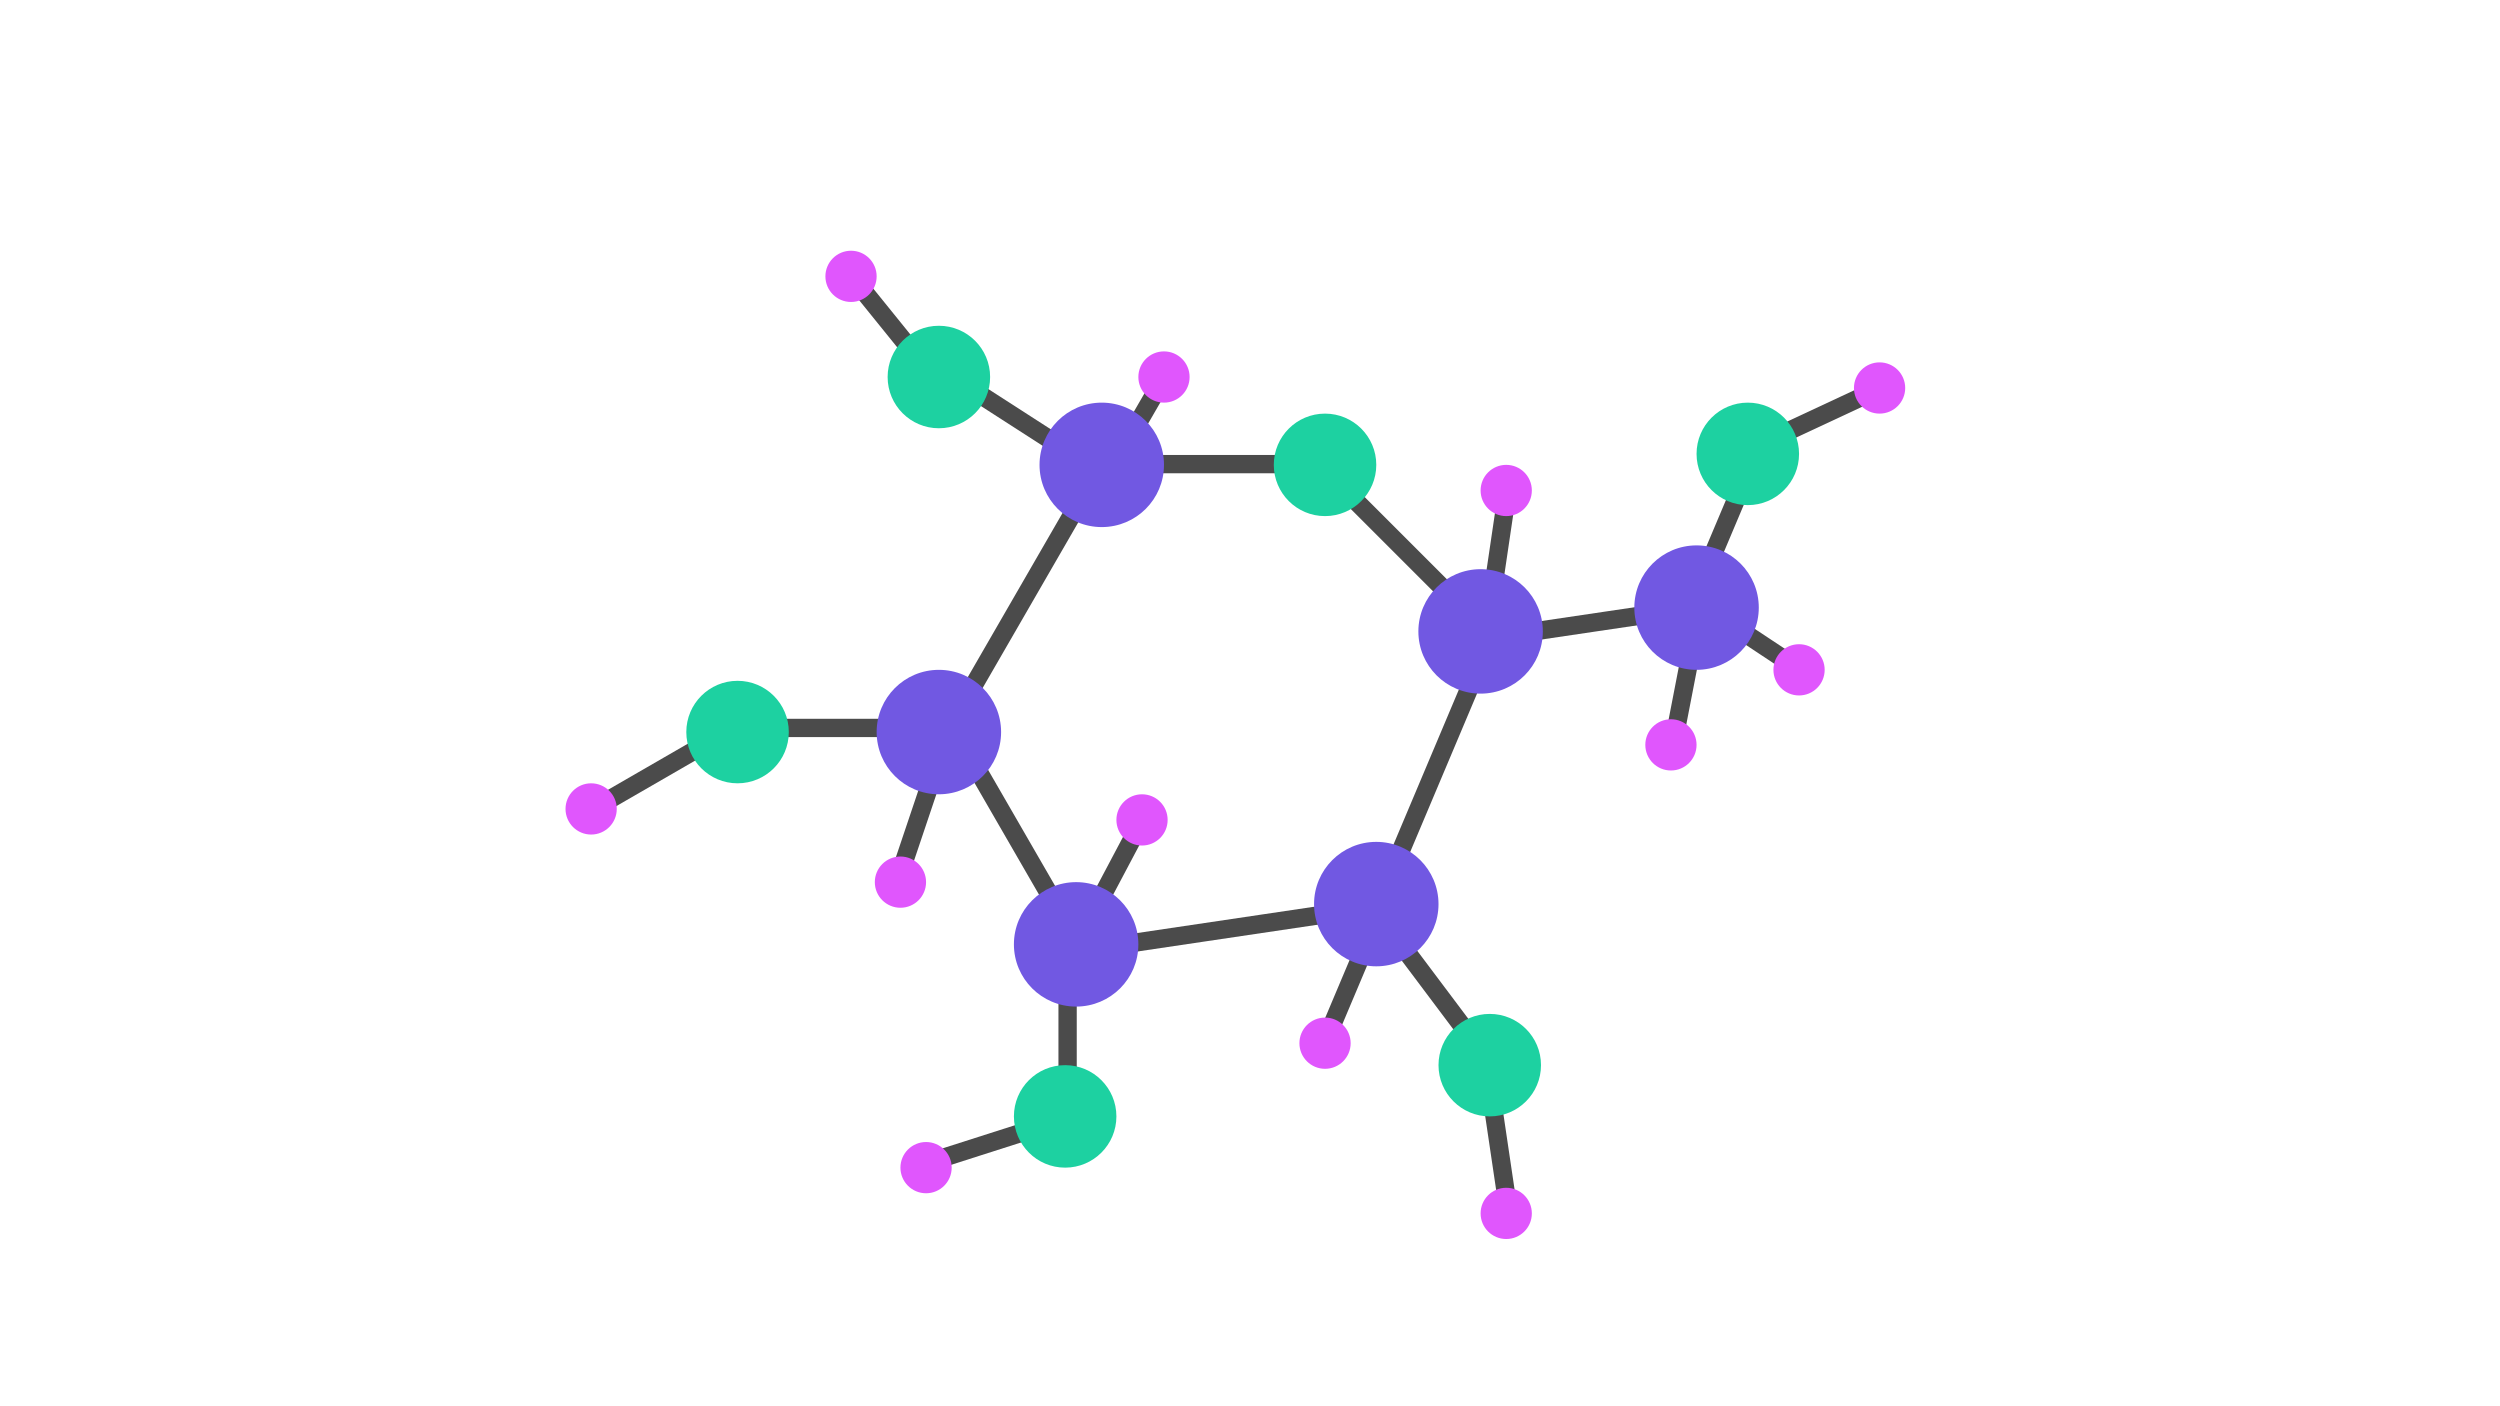 <svg id="Camada_1" data-name="Camada 1" xmlns="http://www.w3.org/2000/svg" viewBox="0 0 1366 768"><title>resp_celular</title><g id="Glicose"><g id="Ligacies"><rect x="917.576" y="315.647" width="10" height="95.617" transform="translate(1759.114 895.855) rotate(-169.028)" fill="#4b4b4b"/><rect x="946.174" y="305.622" width="10" height="77.86" transform="translate(138.669 947.282) rotate(-56.481)" fill="#4b4b4b"/><rect x="987.174" y="189.622" width="10" height="77.86" transform="translate(1204.729 1224.275) rotate(-115.022)" fill="#4b4b4b"/><rect x="813.174" y="266.622" width="10" height="77.86" transform="translate(1582.874 727.457) rotate(-171.592)" fill="#4b4b4b"/><rect x="578.332" y="513.938" width="10" height="95.617" transform="translate(1166.665 1123.492) rotate(180)" fill="#4b4b4b"/><rect x="544.332" y="573.938" width="10" height="95.617" transform="translate(124.429 1334.341) rotate(-107.732)" fill="#4b4b4b"/><rect x="781.332" y="495.938" width="10" height="95.617" transform="translate(1741.628 506.471) rotate(143.102)" fill="#4b4b4b"/><rect x="737.332" y="477.938" width="10" height="95.617" transform="translate(1221.887 1298.724) rotate(-157.123)" fill="#4b4b4b"/><rect x="813.332" y="573.938" width="10" height="95.617" transform="translate(1718.989 1116.776) rotate(171.568)" fill="#4b4b4b"/><rect x="447.762" y="339.508" width="10" height="116.476" transform="translate(850.508 -55.016) rotate(90)" fill="#4b4b4b"/><rect x="360.36" y="370.794" width="10" height="94.762" transform="translate(185.89 943.673) rotate(-120)" fill="#4b4b4b"/><rect x="549.332" y="179.938" width="10" height="95.617" transform="translate(1045.951 -114.985) rotate(122.783)" fill="#4b4b4b"/><rect x="485.293" y="141.965" width="10" height="79.835" transform="translate(985.93 15.112) rotate(141.05)" fill="#4b4b4b"/><rect x="559" y="236" width="10" height="166" transform="translate(235.062 -239.262) rotate(30)" fill="#4b4b4b"/><rect x="553" y="379" width="10" height="166" transform="translate(1272.242 583.104) rotate(150)" fill="#4b4b4b"/><rect x="500.891" y="382.522" width="10" height="106.194" transform="matrix(-0.948, -0.319, 0.319, -0.948, 846.487, 1009.8)" fill="#4b4b4b"/><rect x="670" y="424" width="10" height="166" transform="matrix(-0.147, -0.989, 0.989, -0.147, 272.458, 1249.047)" fill="#4b4b4b"/><rect x="604.761" y="443.607" width="10" height="63.31" transform="translate(926.33 1180.575) rotate(-152.106)" fill="#4b4b4b"/><rect x="781" y="333" width="10" height="166" transform="translate(1348.451 1104.84) rotate(-157.123)" fill="#4b4b4b"/><rect x="767.595" y="233.336" width="10" height="144.518" transform="translate(1534.99 -24.624) rotate(135)" fill="#4b4b4b"/><rect x="869.595" y="267.336" width="10" height="144.518" transform="translate(666.916 1254.532) rotate(-98.432)" fill="#4b4b4b"/><rect x="935.816" y="241.725" width="10" height="99.353" transform="translate(1694.344 925.629) rotate(-157.123)" fill="#4b4b4b"/><rect x="655.595" y="181.336" width="10" height="144.518" transform="translate(914.19 -407) rotate(90)" fill="#4b4b4b"/><rect x="619.901" y="200.622" width="10" height="50.077" transform="translate(196.551 -282.218) rotate(30)" fill="#4b4b4b"/></g><g id="Oxigenios"><circle cx="513" cy="206" r="28" fill="#1dd1a1"/><circle cx="724" cy="254" r="28" fill="#1dd1a1"/><circle cx="403" cy="400" r="28" fill="#1dd1a1"/><circle cx="582" cy="610" r="28" fill="#1dd1a1"/><circle cx="814" cy="582" r="28" fill="#1dd1a1"/><circle cx="955" cy="248" r="28" fill="#1dd1a1"/></g><g id="Hidrogenios"><circle cx="636" cy="206" r="14" fill="#e056fd"/><circle cx="1027" cy="212" r="14" fill="#e056fd"/><circle cx="983" cy="366" r="14" fill="#e056fd"/><circle cx="913" cy="407" r="14" fill="#e056fd"/><circle cx="823" cy="268" r="14" fill="#e056fd"/><circle cx="724" cy="570" r="14" fill="#e056fd"/><circle cx="624" cy="448" r="14" fill="#e056fd"/><circle cx="492" cy="482" r="14" fill="#e056fd"/><circle cx="323" cy="442" r="14" fill="#e056fd"/><circle cx="465" cy="151" r="14" fill="#e056fd"/><circle cx="506" cy="638" r="14" fill="#e056fd"/></g><g id="Carbonos"><circle cx="602" cy="254" r="34" fill="#7158e2"/><circle cx="809" cy="345" r="34" fill="#7158e2"/><circle cx="752" cy="494" r="34" fill="#7158e2"/><circle cx="513" cy="400" r="34" fill="#7158e2"/><circle cx="927" cy="332" r="34" fill="#7158e2"/><circle cx="588" cy="516" r="34" fill="#7158e2"/><circle cx="823" cy="663" r="14" fill="#e056fd"/></g></g></svg>